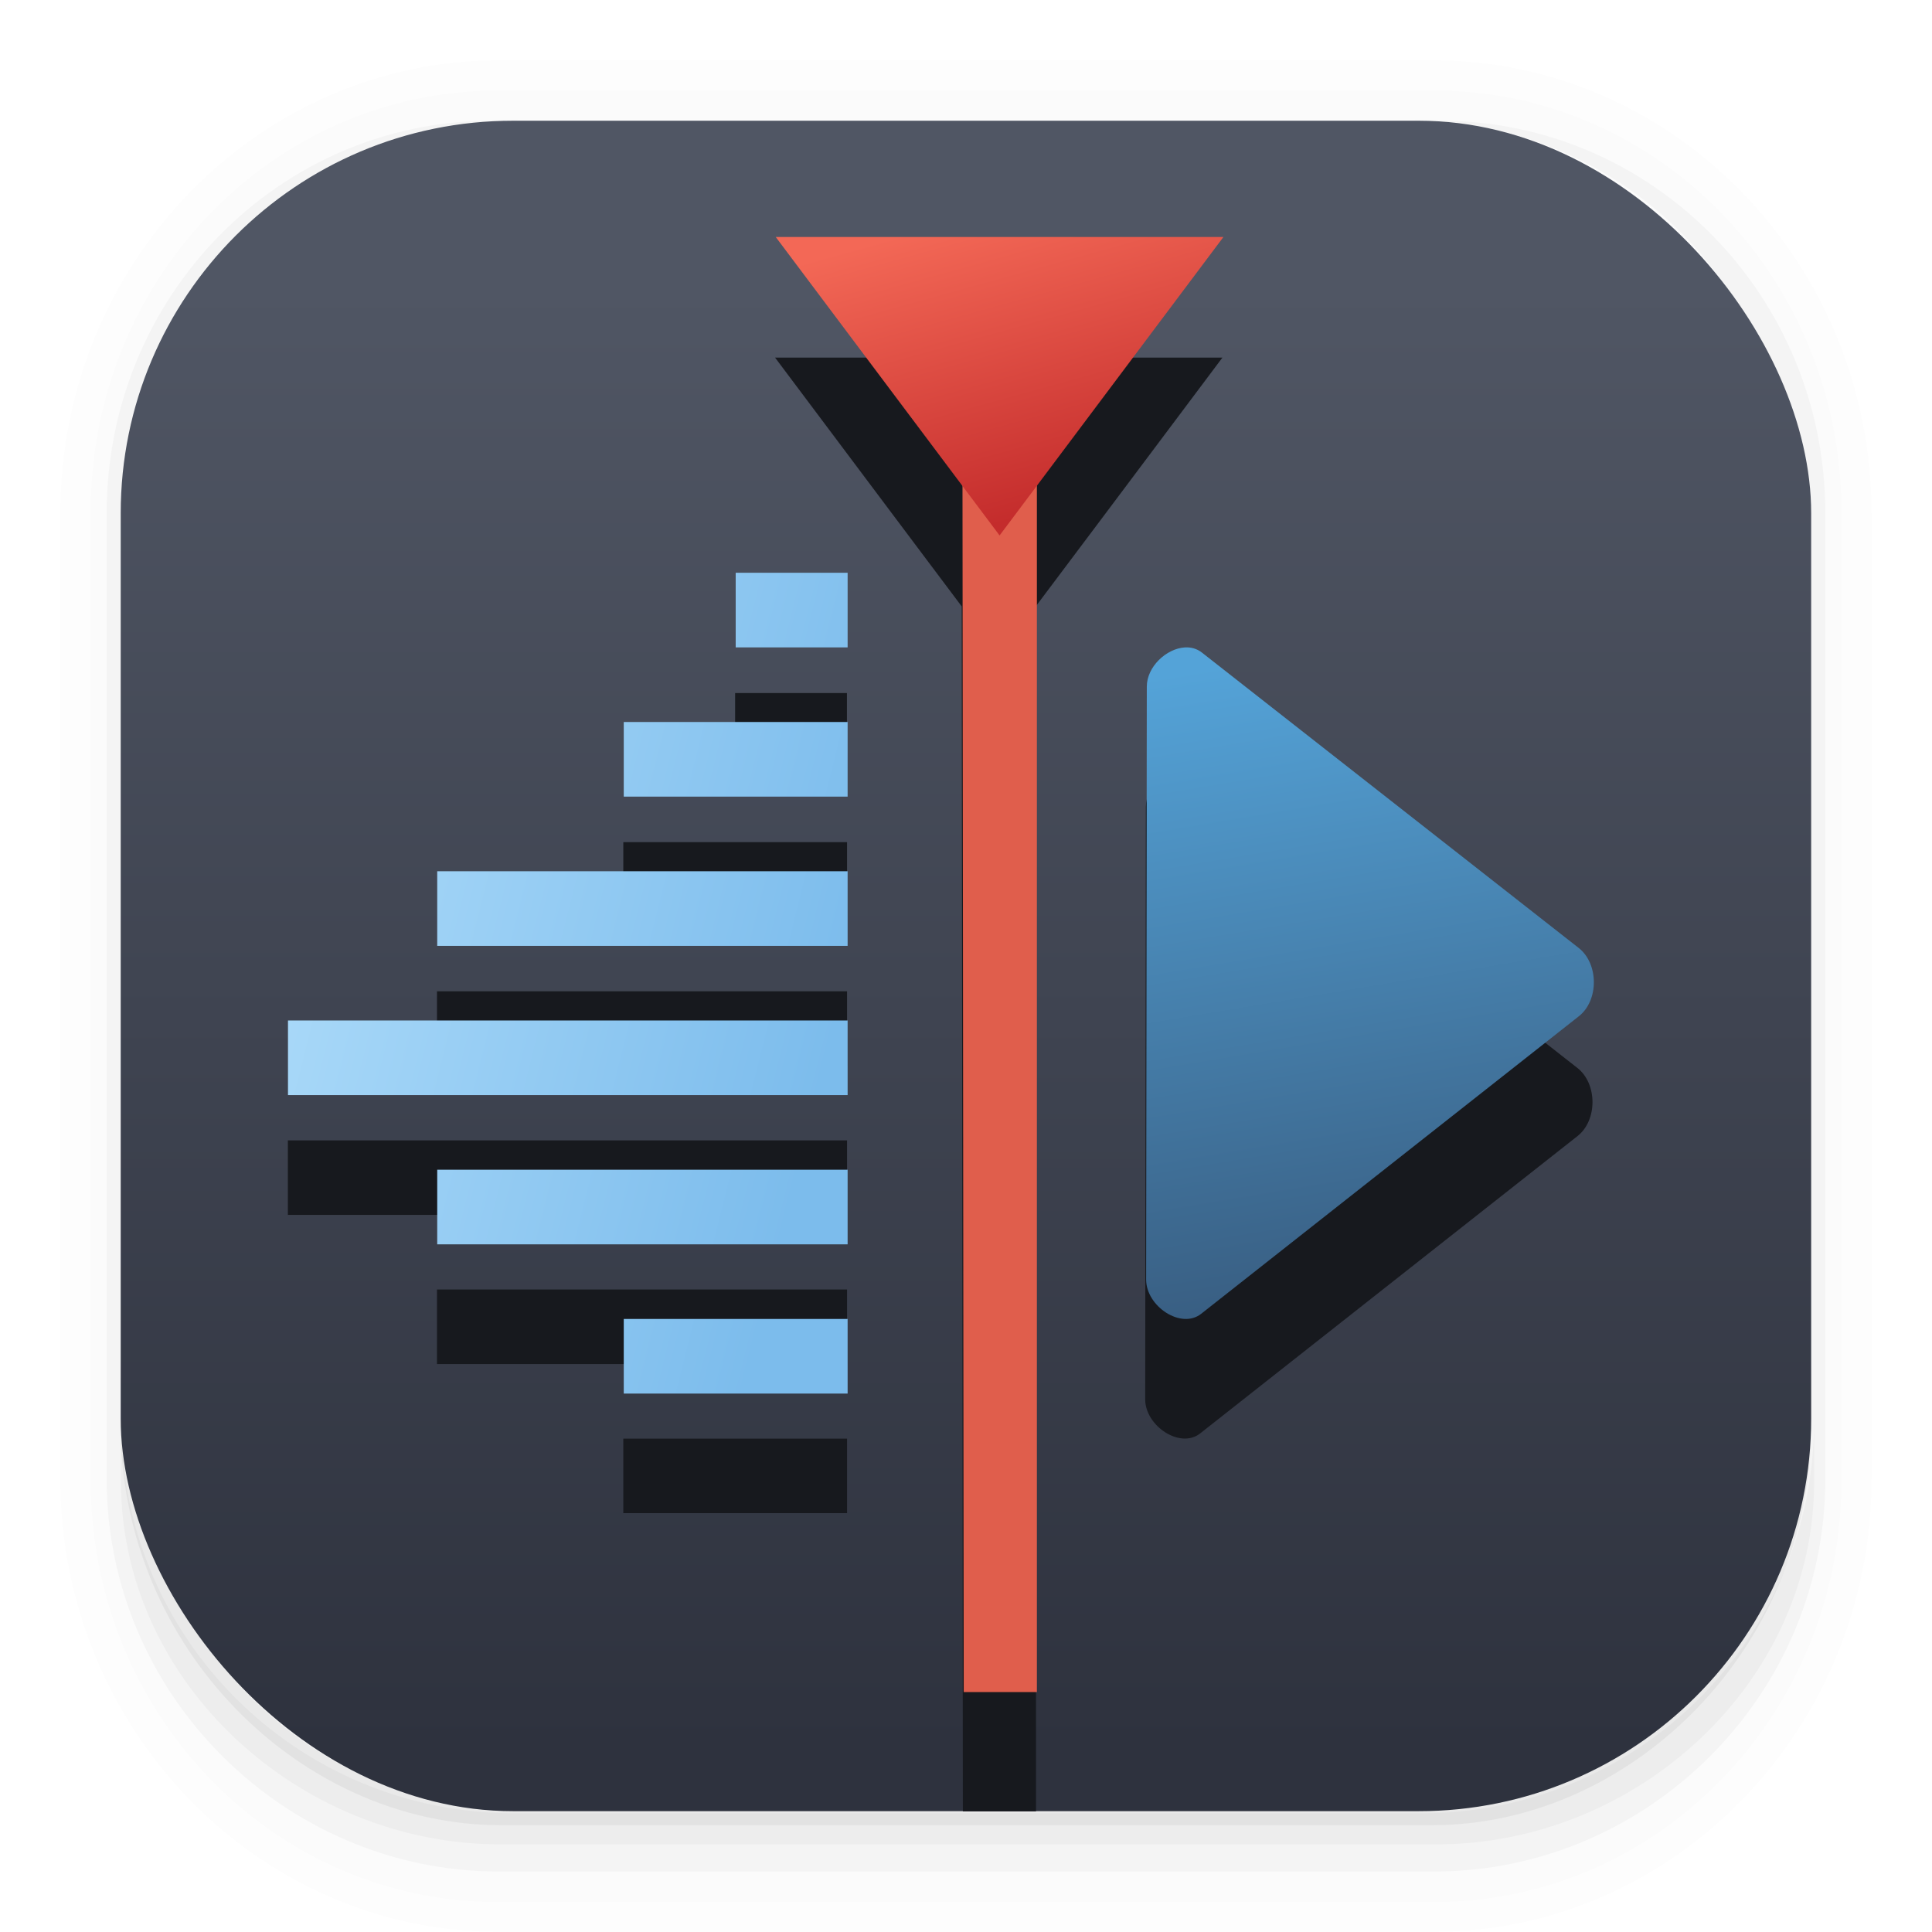 <?xml version="1.0" encoding="UTF-8"?>
<svg width="64" height="64" version="1.1" viewBox="0 0 16.933 16.933" xmlns="http://www.w3.org/2000/svg" xmlns:xlink="http://www.w3.org/1999/xlink">
 <defs>
  <linearGradient id="linearGradient899" x1="7.767" x2="7.767" y1="14.687" y2="1.882" gradientTransform="translate(17.09 .634)" gradientUnits="userSpaceOnUse">
   <stop stop-color="#2e323e" offset="0"/>
   <stop stop-color="#505664" offset="1"/>
  </linearGradient>
  <linearGradient id="linearGradient4222" x1="24.358" x2="22.09" y1="-2.839" y2="3.458" gradientTransform="matrix(1.549 0 0 -1.193 -11.681 8.043)" gradientUnits="userSpaceOnUse">
   <stop stop-color="#c42c2c" offset="0"/>
   <stop stop-color="#f36856" offset="1"/>
  </linearGradient>
  <linearGradient id="linearGradient4230" x1="38" x2="35" y1="33" y2="15" gradientTransform="translate(-1)" gradientUnits="userSpaceOnUse">
   <stop stop-color="#375a7d" offset="0"/>
   <stop stop-color="#54a3d8" offset="1"/>
  </linearGradient>
  <linearGradient id="linearGradient4241" x1="6" x2="21" y1="20.242" y2="24" gradientUnits="userSpaceOnUse">
   <stop stop-color="#abdaf9" offset="0"/>
   <stop stop-color="#7cbcec" offset="1"/>
  </linearGradient>
  <filter id="filter1124" x="-.204" y="-.183" width="1.409" height="1.367" color-interpolation-filters="sRGB">
   <feGaussianBlur stdDeviation="0.973"/>
  </filter>
 </defs>
 <g shape-rendering="auto">
  <path d="m4.369 0.529c-2.114 0-3.84 1.784-3.84 3.968v8.467c0 2.185 1.726 3.968 3.84 3.968h8.194c2.114 0 3.84-1.784 3.84-3.968v-8.467c0-2.185-1.726-3.968-3.84-3.968zm0.257 0.521h7.681c1.844 0 3.329 1.534 3.329 3.44v7.937c0 1.906-1.485 3.44-3.329 3.44h-7.681c-1.844 0-3.329-1.534-3.329-3.44v-7.937c0-1.906 1.485-3.44 3.329-3.44z" color="#000000" color-rendering="auto" dominant-baseline="auto" image-rendering="auto" opacity=".01" solid-color="#000000" stop-color="#000000" style="font-feature-settings:normal;font-variant-alternates:normal;font-variant-caps:normal;font-variant-east-asian:normal;font-variant-ligatures:normal;font-variant-numeric:normal;font-variant-position:normal;font-variation-settings:normal;inline-size:0;isolation:auto;mix-blend-mode:normal;shape-margin:0;shape-padding:0;text-decoration-color:#000000;text-decoration-line:none;text-decoration-style:solid;text-indent:0;text-orientation:mixed;text-transform:none;white-space:normal"/>
  <path d="m4.359 0.794c-1.967 0-3.564 1.653-3.564 3.688v8.5c0 2.035 1.597 3.688 3.564 3.688h8.216c1.967 0 3.564-1.653 3.564-3.688v-8.5c0-2.035-1.598-3.688-3.564-3.688zm0.272 0.256h7.672c1.842 0 3.325 1.534 3.325 3.44v7.937c0 1.906-1.483 3.44-3.325 3.44h-7.672c-1.842 0-3.325-1.534-3.325-3.44v-7.937c0-1.906 1.483-3.44 3.325-3.44z" color="#000000" color-rendering="auto" dominant-baseline="auto" image-rendering="auto" opacity=".01" solid-color="#000000" stop-color="#000000" style="font-feature-settings:normal;font-variant-alternates:normal;font-variant-caps:normal;font-variant-east-asian:normal;font-variant-ligatures:normal;font-variant-numeric:normal;font-variant-position:normal;font-variation-settings:normal;inline-size:0;isolation:auto;mix-blend-mode:normal;shape-margin:0;shape-padding:0;text-decoration-color:#000000;text-decoration-line:none;text-decoration-style:solid;text-indent:0;text-orientation:mixed;text-transform:none;white-space:normal"/>
  <path d="m4.31 1.058c-1.866 0-3.375 1.538-3.375 3.439v8.467c0 1.901 1.57 3.439 3.436 3.439h8.2c1.866 0 3.427-1.538 3.427-3.439v-8.467c0-1.901-1.51-3.439-3.376-3.439h-0.097c1.794 0.087 3.214 1.582 3.214 3.432v7.937c0 1.906-1.506 3.44-3.377 3.44h-7.79c-1.871 0-3.377-1.534-3.377-3.44v-7.937c0-1.85 1.42-3.345 3.214-3.432z" color="#000000" color-rendering="auto" dominant-baseline="auto" image-rendering="auto" opacity=".03" solid-color="#000000" stop-color="#000000" style="font-feature-settings:normal;font-variant-alternates:normal;font-variant-caps:normal;font-variant-east-asian:normal;font-variant-ligatures:normal;font-variant-numeric:normal;font-variant-position:normal;font-variation-settings:normal;inline-size:0;isolation:auto;mix-blend-mode:normal;shape-margin:0;shape-padding:0;text-decoration-color:#000000;text-decoration-line:none;text-decoration-style:solid;text-indent:0;text-orientation:mixed;text-transform:none;white-space:normal"/>
  <path transform="scale(.265)" d="m4 46.969v2.031c0 6.648 5.896 12 12.544 12h30.961c6.648 0 12.495-5.352 12.495-12v-1.992c-0.021 7.185-5.81 12.963-13 12.963h-29.998c-7.203 0-13.002-5.799-13.002-13.002z" color="#000000" color-rendering="auto" dominant-baseline="auto" image-rendering="auto" opacity=".03" solid-color="#000000" stop-color="#000000" style="font-feature-settings:normal;font-variant-alternates:normal;font-variant-caps:normal;font-variant-east-asian:normal;font-variant-ligatures:normal;font-variant-numeric:normal;font-variant-position:normal;font-variation-settings:normal;inline-size:0;isolation:auto;mix-blend-mode:normal;shape-margin:0;shape-padding:0;text-decoration-color:#000000;text-decoration-line:none;text-decoration-style:solid;text-indent:0;text-orientation:mixed;text-transform:none;white-space:normal"/>
  <path d="m1.058 11.906v0.592c0 1.939 1.573 3.499 3.332 3.499h8.16c1.759 0 3.324-1.561 3.324-3.499v-0.581c-0.006 2.095-1.537 3.78-3.439 3.78h-7.937c-1.906 0-3.44-1.691-3.44-3.792z" color="#000000" color-rendering="auto" dominant-baseline="auto" image-rendering="auto" opacity=".05" solid-color="#000000" stop-color="#000000" style="font-feature-settings:normal;font-variant-alternates:normal;font-variant-caps:normal;font-variant-east-asian:normal;font-variant-ligatures:normal;font-variant-numeric:normal;font-variant-position:normal;font-variation-settings:normal;inline-size:0;isolation:auto;mix-blend-mode:normal;shape-margin:0;shape-padding:0;text-decoration-color:#000000;text-decoration-line:none;text-decoration-style:solid;text-indent:0;text-orientation:mixed;text-transform:none;white-space:normal"/>
 </g>
 <rect x="1.058" y="1.058" width="14.816" height="14.816" rx="3.44" ry="3.44" fill="url(#linearGradient899)" stroke-width="1"/>
 <path d="m6.793 3.134 0.98 1.307 0.656 0.874 0.01 10.561h0.641v-10.564l0.654-0.871 0.98-1.307h-1.96zm-0.35 2.94v0.654h0.98v-0.654zm3.933 0.654c-0.16 0.01-0.333 0.168-0.333 0.344l-0.006 5.192c0 0.234 0.307 0.438 0.482 0.299l3.306-2.605c0.177-0.138 0.176-0.46 0-0.598l-3.3-2.587c-0.044-0.035-0.096-0.048-0.15-0.045zm-4.913 0.653v0.654h1.961v-0.654zm-1.633 1.307v0.654h3.594v-0.654zm-1.307 1.307v0.653h4.901v-0.653zm1.307 1.307v0.653h3.594v-0.653zm1.633 1.307v0.653h1.961v-0.653z" fill="#17191e" filter="url(#filter1124)"/>
 <g transform="matrix(.327 0 0 .327 .562 .769)">
  <path d="m24.073 5 0.039 38h1.961v-38z" fill="#e05e4c"/>
  <path d="m18 13v2h3v-2zm-3 4v2h6v-2zm-5 4v2h11v-2zm-4 4v2h15v-2zm4 4v2h11v-2zm5 4v2h6v-2z" color="#000000" color-rendering="auto" fill="url(#linearGradient4241)" fill-rule="evenodd" image-rendering="auto" shape-rendering="auto" solid-color="#000000" style="isolation:auto;mix-blend-mode:normal;text-decoration-color:#000000;text-decoration-line:none;text-decoration-style:solid;text-indent:0;text-transform:none;white-space:normal"/>
  <path d="m31.073 4h-12l6 8 3-4z" fill="url(#linearGradient4222)"/>
  <path d="m30.037 15.001c-0.491 0.03-1.02 0.515-1.018 1.054l-0.018 15.89c0 0.718 0.939 1.342 1.476 0.916l10.119-7.972c0.541-0.421 0.539-1.409 0-1.832l-10.1-7.918c-0.135-0.106-0.294-0.148-0.458-0.138z" fill="url(#linearGradient4230)"/>
 </g>
</svg>
